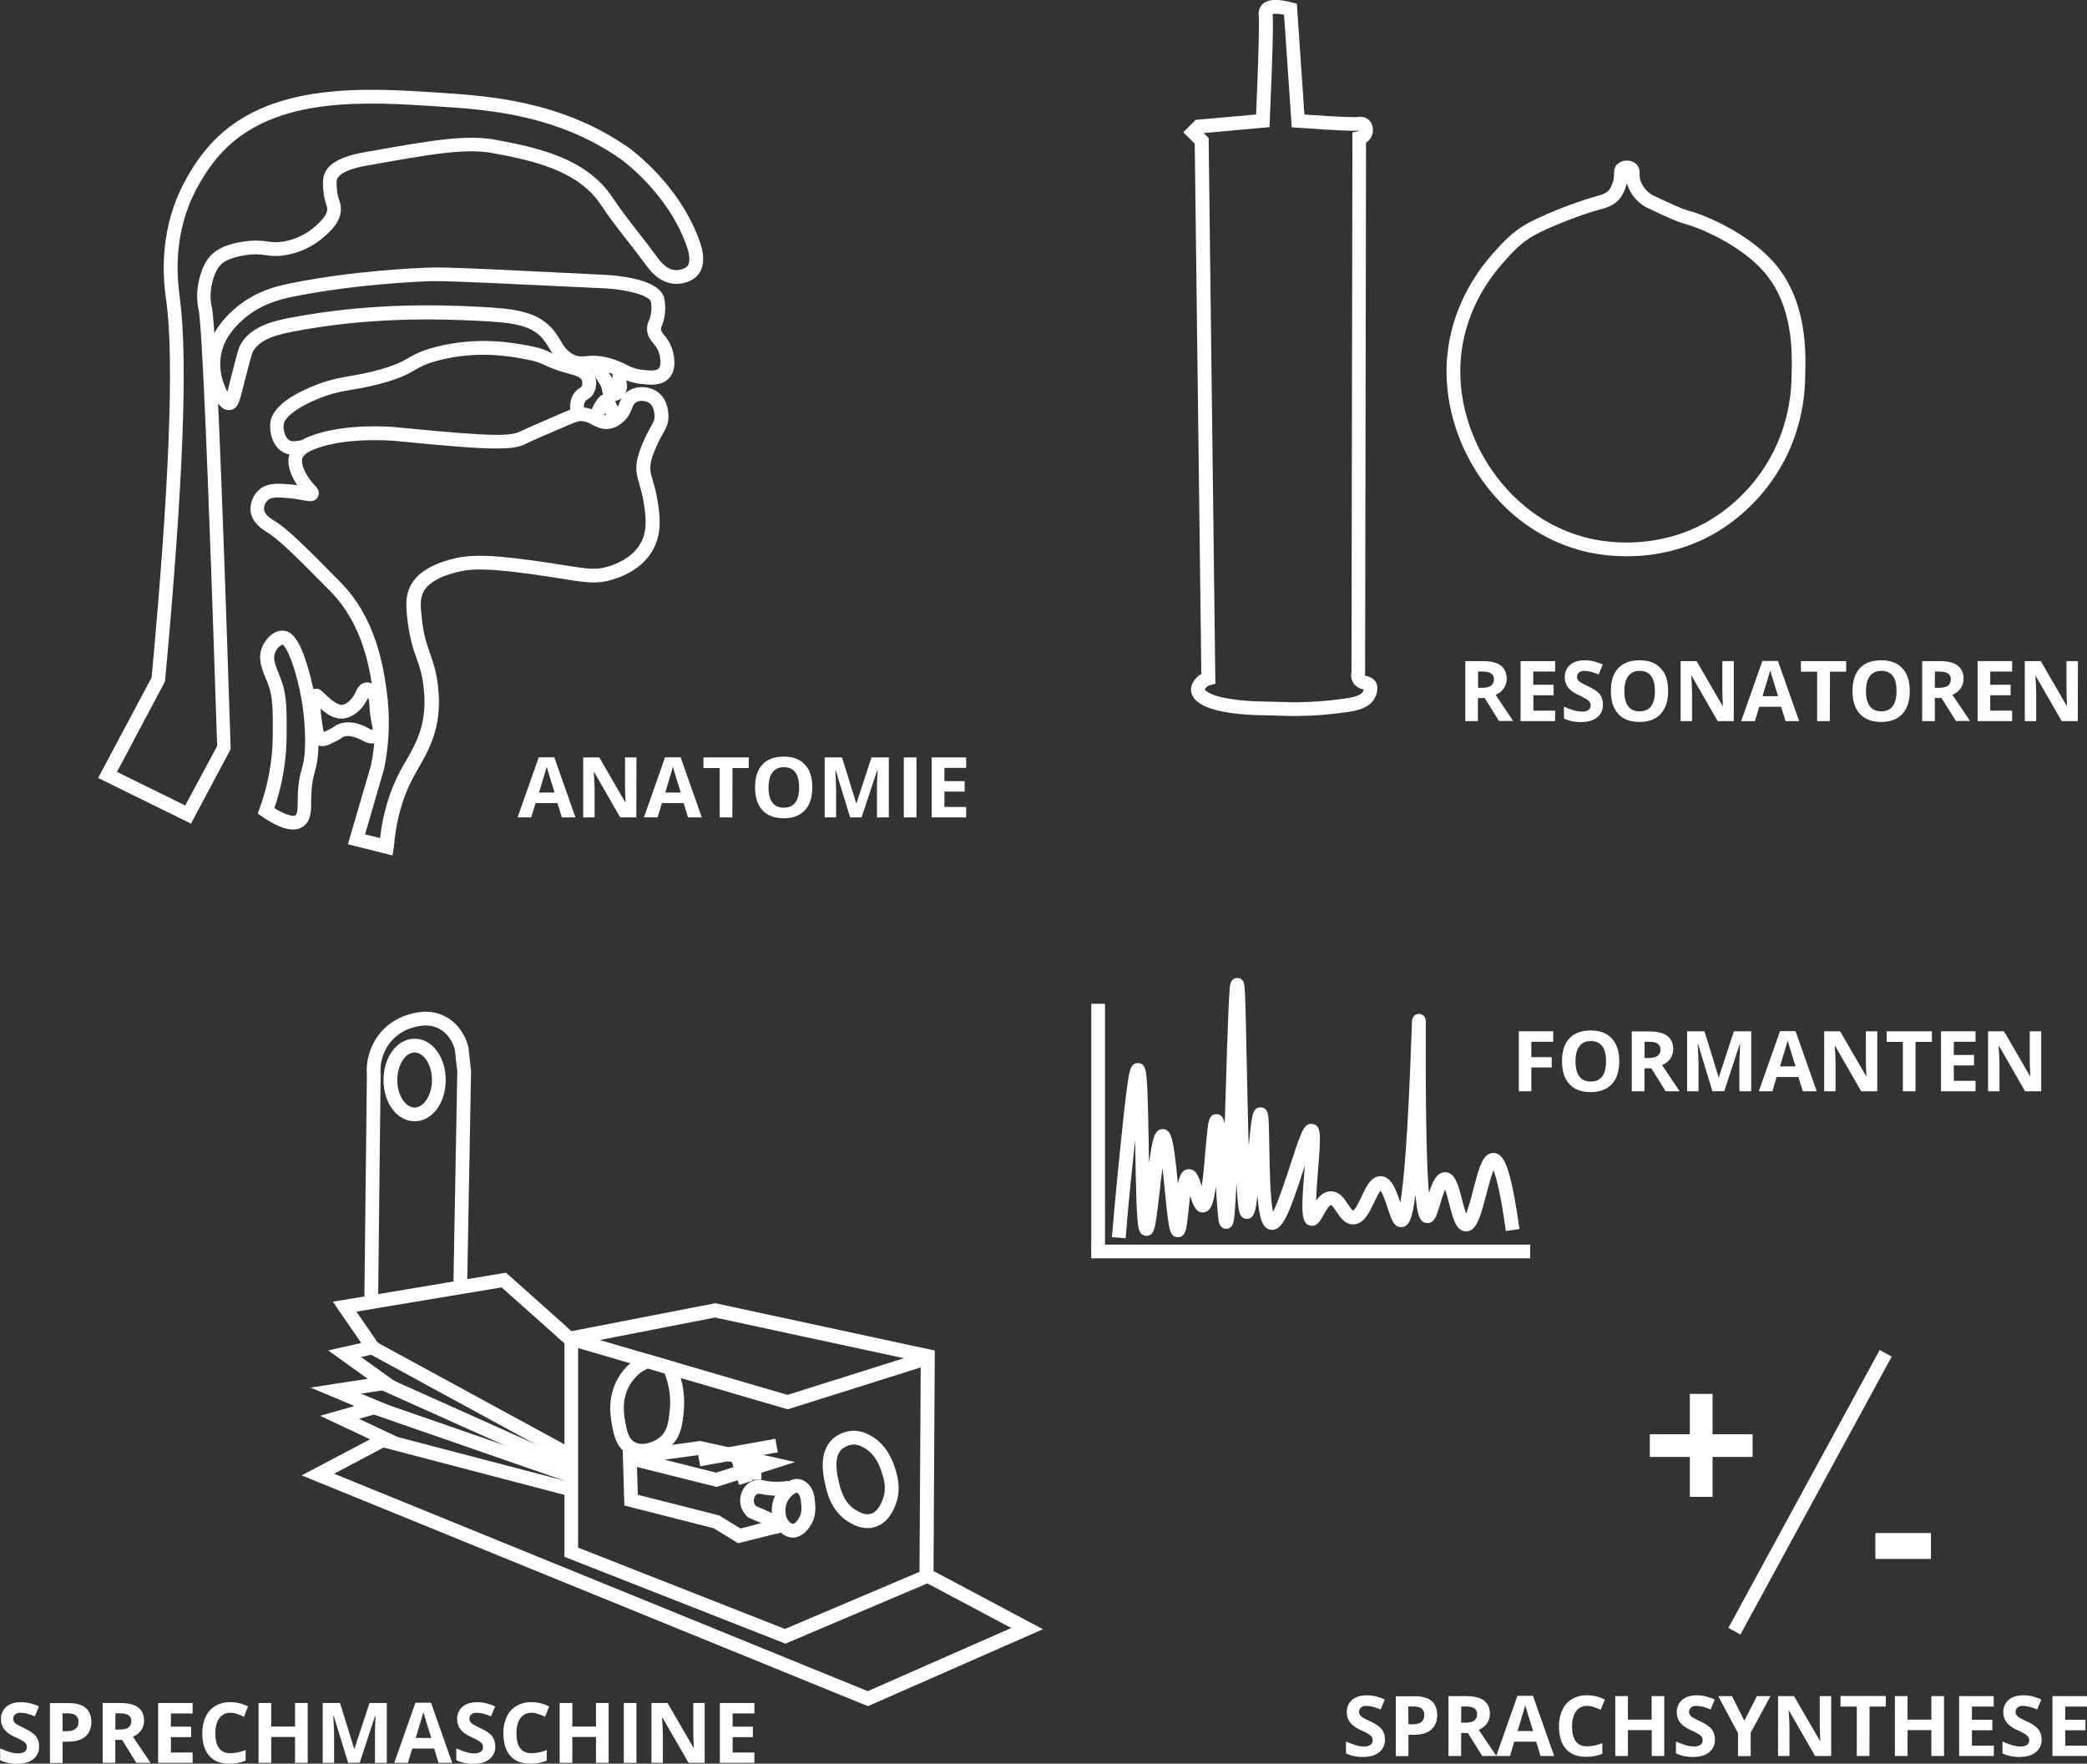 <?xml version="1.0" encoding="utf-8"?>
<!-- Generator: Adobe Illustrator 23.0.1, SVG Export Plug-In . SVG Version: 6.00 Build 0)  -->
<svg version="1.1" id="Ebene_5" xmlns="http://www.w3.org/2000/svg" xmlns:xlink="http://www.w3.org/1999/xlink" x="0px" y="0px"
	 viewBox="0 0 1516.6 1281.6" style="enable-background:new 0 0 1516.6 1281.6;" xml:space="preserve">
<rect x="0" y="0" width="1516.6" height="1281.6" fill="#333333" stroke="none"/>
<style type="text/css">
	.st0{fill:#FFFFFF;}
</style>
<g id="Anatomie">
	<g id="Icon">
		<path class="st0" d="M138.8,598.5l-67.5-33.2l38.9-73c12.9-140.4,16.4-229.9,10.7-273.4l-0.2-1.1c-1.5-11.1-5.4-40.6,7.7-73.5
			c1.6-3.9,10.2-24.4,26.2-41.2c18.7-19.6,44.4-31.3,78.8-35.7c29.1-3.8,59.5-1.8,86.3,0c35.1,2.3,88.1,5.8,136.7,39.6
			c1.5,1.1,37.6,26.6,52.3,69.1c4.4,12.7,1.5,19.6-0.7,22.6c-4.4,6.2-12.8,8.2-19.1,7.4c-10.5-1.3-16.9-10-19.6-13.7
			c-4.1-5.6-8.5-11.2-12.7-16.6c-6.7-8.6-13.7-17.5-19.9-26.9c-17.1-26-52.2-32.6-77.8-37.5c-20.4-3.9-44.6,0.4-92.7,9
			c-18.1,3.2-20.8,8.4-21.3,9.9c-0.2,0.6-0.6,3,0.1,8.9c0.3,2.1,0.8,4.2,1.5,6.3c0.7,1.9,1.2,3.9,1.2,6c0.3,9.2-6.8,15.7-11.5,20
			c-8.1,7.3-18,12.1-28.7,13.9c-4.8,0.8-9.6,0.8-14.4,0c-4.8-0.8-9.7-0.8-14.5,0c-8.3,1.2-14.8,3.6-17.9,6.7
			c-3.6,3.6-4.8,7.7-6,11.4c-1.9,6.4-2.2,13.2-0.8,19.8l0.1,0.3c2.7,14.1,7,115.7,13.6,319.5v1.3L138.8,598.5z M85,560.9l49.6,24.4
			l23.2-43.2c-6.5-199.6-10.9-303.2-13.4-316.6l-0.1-0.3c-1.7-8.2-1.3-16.6,1.1-24.6c1.2-4.1,3.1-10.3,8.4-15.6
			c4.7-4.7,12.8-8,23.5-9.5c5.7-0.9,11.6-0.9,17.3,0c3.8,0.7,7.6,0.7,11.4,0c8.8-1.5,16.9-5.4,23.5-11.4c3.8-3.5,8.4-7.8,8.3-12.4
			c-0.1-1-0.3-2-0.7-3c-0.9-2.6-1.6-5.4-1.9-8.2c-0.7-5.5-0.7-9.8,0.1-12.7c2.3-8.5,11.8-14,29.2-17.1c49.4-8.8,74.2-13.2,96.3-9
			c27.3,5.2,64.8,12.3,84.3,41.8c6,9,12.8,17.8,19.4,26.2c4.3,5.5,8.7,11.1,12.8,16.8c2.1,2.9,6.6,9,12.8,9.7
			c3.4,0.4,7.8-0.6,9.8-3.3c0.4-0.6,2.5-4.2-0.7-13.5c-13.6-39.5-48.2-63.9-48.6-64.1C404.4,83,353.1,79.6,319.1,77.4
			c-52.8-3.5-118.6-7.8-157.2,32.7c-15.1,15.8-23.3,35.8-24.2,38c-12.1,30.4-8.4,58-7,68.4l0.1,1.1c5.8,44.4,2.3,134.8-10.8,276.6
			l-0.1,1L85,560.9z"/>
		<path class="st0" d="M166.1,298c-6,0-9.7-7.5-12.5-14.9c-3.3-8.2-4.4-17.2-3-26c2.7-16.4,13.2-26.4,17.7-30.7
			c15.6-14.9,34.2-18.7,41.2-20.2c46.4-9.6,94.3-11.5,103.5-11.8c11.5-0.4,47.7,1.4,128.3,5.4c6.1,0.4,12.2,1.2,18.2,2.4
			c14,3,21.7,7.9,23.3,14.9c0.8,4.2,0.8,8.5,0.1,12.8l0,0c-0.4,2.4-1,4.8-2,7c-0.4,0.6-0.6,1.4-0.6,2.1c0,1.4,0.4,2,2.2,4.3
			c2.4,2.7,4.3,5.9,5.6,9.3c0.9,2.4,4.9,14.8-1.9,22.2c-5.3,5.8-13.5,4.9-19.5,4.3c-5.7-0.5-11.3-2.2-16.3-5
			c-3.3-1.8-6.9-3.2-10.5-4.1c-4.3-1.2-8.7-1.5-13.1-1c-4,0.3-8.1,0.7-13.9-2.1c-7.6-3.6-10.9-9.2-13.9-14c-1.4-2.5-3-4.8-4.8-7
			c-8.8-10.1-22.9-11.5-45.1-12.7c-32.6-1.7-82.3-2.8-137.4,8c-7.4,1.5-22.8,4.5-28,14.5c-0.8,1.5-2.5,8.3-5,17.8
			c-0.7,2.5-1.2,4.7-1.7,6.7c-3.1,12.4-4.3,17.1-9.8,17.7C166.7,298,166.4,298,166.1,298z M316.5,204.3c-1.3,0-2.3,0-3.2,0
			c-9,0.3-56.2,2.2-101.8,11.6c-6.2,1.3-22.7,4.7-36.3,17.6c-3.8,3.6-12.6,12-14.7,25.1c-1.1,7-0.2,14.2,2.4,20.8
			c0.9,2.3,1.6,4,2.3,5.3c0.5-2,1.2-4.4,1.8-7c0.5-2,1.1-4.3,1.7-6.8c3.2-12.4,4.5-17.5,5.8-20c7.5-14.3,26-17.9,35-19.7
			c56.3-11,106.8-10,139.9-8.2c24.1,1.3,40.8,3.1,52.1,16.1c2.2,2.6,4.1,5.4,5.8,8.4c2.7,4.4,4.8,7.9,9.7,10.2
			c3.4,1.6,5.3,1.4,8.8,1.1c5.5-0.6,11.1-0.2,16.4,1.2c4.3,1.1,8.5,2.7,12.5,4.8c3.8,1.9,6.9,3.4,12.9,4c3.9,0.4,9.2,1,11.1-1.1
			c2.1-2.3,1.2-8.4-0.1-12c-0.9-2.3-2.2-4.5-3.9-6.3c-2-2.5-4.6-5.5-4.5-10.7c0-2.1,0.5-4.1,1.4-5.9c0.7-1.5,1.1-3.1,1.4-4.7l0,0
			c0.5-2.9,0.5-5.9,0-8.8c-1.1-4.7-18-8.9-32.3-9.7C371.8,206.3,331.4,204.3,316.5,204.3z"/>
		<path class="st0" d="M285.2,621.6l-32.4-8.1l16.7-57c3.6-17.4,4.2-35.4,1.7-53c-2.3-16-7-49.4-31-73.7
			c-24.7-25-37.1-37.6-46.7-43.4l-0.1-0.1c-6.6-4-10.4-8.7-11.2-14.2c-0.8-6.1,1.5-12.2,6.2-16.3c5.9-5.1,13.2-4.5,21.6-3.9
			c2.2,0.2,4.2,0.4,6,0.7c-3.1-4.6-8.3-14-5.7-22.4c2.3-7.5,9.4-11,14.7-13.1c25.9-10.2,62-6.8,63.6-6.6c73.4,7.3,83.2,6.5,90.8,2.4
			c1.7-0.9,8.4-3.8,29.2-12.8c6.4-2.8,10.6-4.6,16-4c3.7,0.5,7.2,1.7,10.4,3.6c3.1,1.6,4.7,2.3,6.8,1.9c1.3-0.4,2.5-1,3.6-1.9
			c2.7-2,3.5-4,4.6-6.6s2.6-6.2,6.2-8.7c5.8-4.1,14.6-4.1,20.9-0.1c9.1,5.9,8.8,17.6,8.6,19.9c-0.3,4.4-1.8,7.1-3.7,10.4
			c-1,1.9-2.4,4.2-3.9,7.5c-1.4,3-4,8.6-5,13.4c-1.2,5.4-0.2,8.7,1.4,14.2c1.3,4.2,2.4,8.4,3.1,12.7c1.6,9.7,3.9,22.9-2.2,35.4
			c-3.6,7.5-11.8,17.6-30,23.3c-11.2,3.5-19.2,2.3-36.8-0.5l-6.8-1.1c-48.4-7.5-60-6.2-70-3.7c-16.4,4.1-22,10.4-23.8,13.8
			c-3,5.4-2.5,11-1.2,22.2c1.2,10.1,3.4,16.4,5.7,23c2.5,7.2,5.1,14.7,6.1,26.7c0.5,5.7,0.5,11.4,0,17.1
			c-1.8,17.4-8.5,29.1-14.5,39.5c-1.4,2.5-2.8,4.9-4.1,7.3c-7.7,14.6-12.3,31.5-13.8,50.3L285.2,621.6z M265.3,606.3l10.9,2.7
			c2-17.8,6.9-34,14.4-48.3c1.3-2.6,2.8-5.1,4.3-7.6c5.7-10,11.7-20.3,13.2-35.6c0.5-5.1,0.5-10.2,0-15.3
			c-0.8-10.8-3.1-17.3-5.5-24.2c-3.1-8.1-5.1-16.5-6.2-25.1c-1.4-11.5-2.3-19.7,2.4-28.2c3.3-5.9,11.2-13.9,30.2-18.6
			c13.1-3.3,28.1-3.6,74,3.5l6.9,1.1c17,2.7,23.3,3.7,32.3,0.9c14.8-4.7,21.2-12.4,24-18.1c4.7-9.6,2.8-20.6,1.4-29.4
			c-0.7-3.9-1.6-7.7-2.8-11.5c-1.8-6.1-3.4-11.3-1.6-19.3c1.3-5.8,4.2-12.1,5.7-15.4c1.7-3.7,3.2-6.2,4.3-8.3
			c1.8-3.1,2.3-4.1,2.4-6.2c0-0.3,0.5-7.8-4-10.7c-2.8-1.8-7.2-1.9-9.7-0.1c-1.3,0.9-1.8,2-2.7,4.4c-1.3,3.1-3,7.3-8,10.9
			c-2.1,1.7-4.6,2.9-7.3,3.5c-5.8,1.3-10.1-1-13.6-2.8c-2.2-1.3-4.5-2.2-7-2.6c-2.6-0.3-4.8,0.6-11,3.2l0,0
			c-16.8,7.3-27,11.6-28.4,12.4c-9.9,5.4-19.6,6.5-96.5-1.2c-0.3,0-35.3-3.3-58.9,6c-1.9,0.8-7.6,3-8.8,6.7
			c-1.2,3.9,2,10.7,5.5,15.4c1,1.3,2,2.5,3.1,3.7c1.9,2,4.7,5,2.7,8.8c-2.2,4.2-6.8,3.3-11.3,2.4c-3.5-0.7-7-1.3-10.6-1.5
			c-7.6-0.6-11.7-0.8-14.4,1.5c-2,1.8-3.1,4.4-2.8,7.1c0.6,3.7,5.1,6.4,6.5,7.3l0.1,0.1c10.7,6.4,23.4,19.3,48.7,44.9
			c26.4,26.7,31.4,62.3,33.8,79.3c2.6,18.8,2,38-1.9,56.6l-0.1,0.4L265.3,606.3z"/>
		<path class="st0" d="M213,602.8c-5.9,0-13.5-3.2-22.5-9.4l-3.2-2.2l1.3-3.6c6.1-16.8,9.4-34.5,9.6-52.4
			c0.1-18.9,0.2-28.4-3.3-37.8c-0.6-1.5-1.2-3-1.8-4.5c-2.8-6.7-5.9-14.3-2.7-22.5c2.6-6.5,8.9-12.8,15.9-12.1s12.5,9.3,17.8,27.9
			c4.8,16.5,7.3,33.7,7.4,50.9c0,13.5-1.4,18.9-2.8,24.1c-1.3,4.9-2.5,9.4-2.6,21.8v0.7c0,5.4-0.1,12.8-5.7,16.8
			C218.4,602,215.7,602.8,213,602.8z M199.4,587.2c8.8,5.5,14,6.2,15.4,5.2s1.5-5.7,1.5-8.7v-0.7c0.1-13.7,1.6-19.1,3-24.3
			c1.3-4.8,2.5-9.3,2.4-21.5c-0.1-16.3-2.5-32.5-7-48.1c-4.9-16.8-8.6-20.2-9.3-20.7c-1.4,0.1-4.2,2.6-5.5,5.9
			c-1.7,4.2-0.1,8.4,2.6,15c0.6,1.6,1.3,3.2,1.9,4.9c4.1,11.2,4,21.3,3.9,41.4C208.1,552.9,205.1,570.5,199.4,587.2L199.4,587.2z"/>
		<path class="st0" d="M234.2,542.2c-1.1,0-2.1-0.2-3.1-0.6c-5.1-2.1-6-8.1-6.6-12.9c-2.3-16.1-3.3-26.1,3.6-28
			c3.5-1,5.7,1.3,7.2,2.8c0.5,0.5,1.2,1.2,2,1.9c3.2,2.9,7.6,6.8,11,6.8c2.3,0,5.2-2,7.8-5.3c1-1.3,1.9-2.8,2.5-4.4
			c1.2-2.5,2.8-5.8,7-6.5l0,0c5.2-0.8,8.9,3.8,10.2,5.7c2.4,3.5,2.5,6.8,2.6,10c0,0.5,0,1,0.1,1.5c0.2,3.5,0.7,7,1.4,10.4
			c0.9,4.6,1.8,9-1.8,13c-1.3,1.5-3,2.6-4.9,3.2c-4.2,1.3-7.4-0.4-10-1.8c-1.3-0.7-2.6-1.3-4-1.8c-1.7-0.6-5.8-2.1-9.3-0.9
			c-0.6,0.2-1.3,0.6-1.8,1c-1.8,1.3-3.8,2.4-5.9,3.3C239.3,541.1,236.8,542.2,234.2,542.2z M232.9,514.9c0.3,4.4,1.1,9.7,1.5,12.4
			c0.2,1.6,0.5,3.1,0.9,4.6c0.8-0.3,2-0.8,2.9-1.3c1.5-0.7,2.9-1.5,4.3-2.4c1.3-1,2.7-1.7,4.3-2.3c6.8-2.3,13.4,0,15.9,0.9
			c1.8,0.7,3.6,1.5,5.3,2.5c0.7,0.4,1.5,0.8,2.3,1.1c0.2-0.1,0.3-0.2,0.4-0.4c0.2-0.6-0.2-2.7-0.6-4.4c-0.8-3.9-1.4-7.9-1.6-11.8
			c0-0.6,0-1.2-0.1-1.7c-0.1-2.7-0.2-3.7-0.9-4.7l-0.1-0.2c-1,2.1-2.1,4-3.5,5.9c-4.6,5.8-10.1,9-15.6,9.1
			C242.2,522.3,237,518.5,232.9,514.9z"/>
		<path class="st0" d="M445.8,291.4c-1.8,0-3.5-0.5-5-1.6c-2.6-1.9-3-4.5-3.3-6.2c-0.1-0.7-0.2-1.3-0.4-1.9c-0.3-1-0.7-1.8-1.3-2.6
			c-0.6-1-1.5-2.3-2.7-4.4c-1.4-2.4-2.6-4.9-3.7-7.4l-0.6-1l8.7-5l1,1.8c1,2.3,2.1,4.5,3.4,6.7c1,1.8,1.7,2.9,2.3,3.8
			c0.3,0.5,0.7,1,0.9,1.5l0.1-6.8l10,0.1L455,276c1.7,5.8,0,11.6-4.3,14.1C449.2,290.9,447.5,291.4,445.8,291.4z"/>
		<path class="st0" d="M442.3,306.4l-0.7-1.7c-0.6-1.6-1.2-3.1-1.8-4.7c-0.2,0.4-0.4,0.8-0.6,1.3l-1.9,4.8l-9.3-3.7l2.1-5.3
			c2.8-5.9,6.3-12,11.9-10.8c3.3,0.7,4.4,3.5,5.3,5.7c1.3,3,2.5,6.1,3.7,9.2l0.6,1.7L442.3,306.4z"/>
		<path class="st0" d="M213.3,330.5c-2.3,0-4.7-0.5-6.8-1.5c-9-4.3-10.9-16-10-22.3c1.3-8.7,10.4-17,27.2-24.5
			c12.9-5.8,21.9-7.4,31.5-9.1c7.2-1.2,14.4-2.7,21.4-4.7c11.5-3.3,15.9-5.8,20.2-8.3s8.9-5.1,19.5-7.9c30.8-8,56.8-3.1,67.9-1
			c9.3,1.8,12.3,3.2,15.9,5c3.1,1.5,6.7,3.2,16.9,5.9l0.2,0.1c4.1,1.1,11.8,3.1,14.8,10c1.7,4,2,10.3-1.5,15c-1,1.3-2.2,2.3-3.7,3.1
			c-0.4,0.2-0.8,0.5-1.1,0.8c-1,1.3-1.5,3-1.4,4.7l0.2,5.5l-10,0.3l-0.2-5.7v-0.1c0-4.7,1.4-8.6,4-11.4c1-1.1,2.2-2,3.4-2.7
			c0.6-0.4,0.7-0.4,0.8-0.6c0.8-1.5,0.9-3.3,0.3-4.9c-1.1-2.4-5.5-3.6-8.2-4.3l-0.3-0.1c-11.1-2.9-15.3-5-18.7-6.6
			c-3.2-1.5-5.4-2.6-13.4-4.1c-10.4-2-34.9-6.7-63.5,0.8c-9.3,2.4-12.9,4.5-17.1,6.9c-4.6,2.7-9.8,5.7-22.5,9.3
			c-7.4,2.1-14.9,3.7-22.4,4.9c-9.3,1.6-17.3,3-29.1,8.3c-18.8,8.5-21.2,15.1-21.4,16.9c-0.6,3.8,0.9,10.2,4.4,11.9
			c1.1,0.5,2.3,0.6,3.5,0.5l5.8-0.7l1.2,9.9l-5.8,0.7C214.8,330.5,214,330.5,213.3,330.5z"/>
	</g>
	<g id="Titel">
		<path class="st0" d="M408.3,594l-3.2-10.4h-15.9l-3.2,10.4h-9.9l15.4-43.7h11.3l15.4,43.7H408.3z M403,575.9
			c-2.9-9.4-4.6-14.7-4.9-15.9c-0.4-1.2-0.6-2.2-0.8-2.9c-0.7,2.5-2.5,8.8-5.6,18.8H403z"/>
		<path class="st0" d="M462.4,594h-11.7l-18.9-32.9h-0.3c0.4,5.8,0.6,10,0.6,12.5V594h-8.3v-43.6h11.7l18.9,32.6h0.2
			c-0.3-5.7-0.4-9.7-0.4-12v-20.6h8.3L462.4,594z"/>
		<path class="st0" d="M500,594l-3.2-10.4H481l-3.2,10.4h-9.9l15.4-43.7h11.3L510,594H500z M494.7,575.9c-2.9-9.4-4.6-14.7-4.9-15.9
			c-0.4-1.2-0.6-2.2-0.8-2.9c-0.7,2.5-2.5,8.8-5.6,18.8H494.7z"/>
		<path class="st0" d="M532.2,594H523v-35.9h-11.8v-7.7h32.9v7.7h-11.8L532.2,594z"/>
		<path class="st0" d="M590.3,572.2c0,7.2-1.8,12.7-5.4,16.6c-3.6,3.9-8.7,5.8-15.4,5.8c-6.7,0-11.8-1.9-15.4-5.8
			c-3.6-3.9-5.4-9.4-5.4-16.7c0-7.2,1.8-12.8,5.4-16.6c3.6-3.8,8.7-5.7,15.4-5.7c6.7,0,11.8,1.9,15.4,5.8
			C588.6,559.4,590.3,565,590.3,572.2z M558.5,572.2c0,4.9,0.9,8.5,2.8,11c1.8,2.5,4.6,3.7,8.3,3.7c7.4,0,11.1-4.9,11.1-14.7
			c0-9.8-3.7-14.7-11-14.7c-3.7,0-6.4,1.2-8.3,3.7S558.5,567.4,558.5,572.2L558.5,572.2z"/>
		<path class="st0" d="M617.8,594l-10.5-34.2H607c0.4,7,0.6,11.6,0.6,13.9V594h-8.3v-43.6h12.6l10.3,33.3h0.2l10.9-33.3h12.6V594
			h-8.6v-20.6c0-1,0-2.1,0-3.4s0.2-4.6,0.4-10.1h-0.3L626.1,594L617.8,594z"/>
		<path class="st0" d="M656.8,594v-43.6h9.2V594L656.8,594z"/>
		<path class="st0" d="M702.1,594H677v-43.6h25.1v7.6h-15.8v9.6H701v7.6h-14.7v11.2h15.8V594z"/>
	</g>
</g>
<g id="Resonatoren">
	<path id="Icon_Helmholtz" class="st0" d="M1182.1,404.2c-10.7,0-21.4-1.2-31.8-3.8c-46.2-12-70.9-45.5-81.5-64.5
		c-9.1-16.2-23.2-49.5-15.3-89.6c3.1-15.7,11.1-39.3,31.4-62.1c7.6-8.5,14.1-15.8,25.4-22c10.3-5.7,32.7-14.9,50.8-19.9l0.2-0.1
		c2.6-0.7,6.6-1.8,8.5-4.8c1.8-2.9,2.9-6.3,3.1-9.7c0-0.3,0-0.6,0-0.9c-0.1-1.9-0.1-4.7,2.1-7.2c1.9-1.9,4.5-3,7.2-2.9l0,0
		c2.7-0.1,5.3,1,7.2,2.9l0,0c1.6,1.9,2.4,4.4,2.1,6.9c0,0.3,0,0.7,0,1.1c0.1,3.5,1.8,7.2,5,10.8c1.7,1.8,3.8,3.3,6.1,4.2
		c13,6.1,19.4,9.1,24.8,10.6c14.4,3.9,43.9,17.4,61.4,37.2c24.7,27.9,23.5,65.4,23,83.4c-0.2,20.1-4.9,39.9-13.7,58
		c-11.8,23.7-30.3,43.4-53.3,56.5C1225.6,398.9,1204,404.3,1182.1,404.2z M1182.2,133.1c-0.8,3.4-2.1,6.7-4,9.7
		c-4,6.2-10.7,8.1-14.3,9.1l-0.2,0c-17.4,4.8-38.8,13.6-48.6,19s-15.5,11.8-22.7,19.9c-18.9,21.2-26.3,42.9-29.1,57.4
		c-7.3,37,5.8,67.7,14.2,82.8c9.8,17.6,32.7,48.7,75.3,59.7c10.7,2.8,48.7,10.2,87.2-11.2c21.2-12.1,38.3-30.3,49.2-52.2
		c8.2-16.8,12.5-35.2,12.7-53.8c0.5-16.8,1.6-51.6-20.5-76.5c-16.7-18.8-45.3-31.2-56.6-34.2c-6.2-1.7-13-4.8-26.4-11.2
		c-3.6-1.5-6.8-3.8-9.4-6.6C1185.8,141.6,1183.5,137.5,1182.2,133.1z"/>
	<path id="Icon_Schaefer" class="st0" d="M942.5,520.3h-0.6c-5.1,0-6.7-0.1-10.6-0.2c-3.4-0.1-8.6-0.3-19.3-0.5
		c-2.9-0.1-28.9-0.9-40.2-8.5c-1.5-1-6-4.1-6.3-9.4c-0.3-4.2,2.3-7.2,3.2-8.4c1.2-1.5,2.7-2.7,4.3-3.6l-4.8-385.3l-8.3-8.3l9-9
		l43.9-3.9c1.8-42.4,2.4-66.6,1.9-71.9c-0.3-2.4,0.2-4.8,1.5-6.8c4.4-6.5,15.1-4.7,22.7-2.7l3.5,0.9l5.5,80.5
		c27.9,2,36.7,2.1,39.1,1.8c2.6-0.5,5.2,0.2,7.3,1.8c3.7,3,4.5,9,1.8,13.4c-0.9,1.4-2,2.6-3.4,3.5L992,489.4l-0.1,0.5
		c-0.1,0.3-0.1,0.7-0.1,1c0.3,0.1,0.8,0.2,1.2,0.3c1.7,0.5,4.6,1.2,6.5,4c3.1,4.7,0.4,10.4-0.5,12.1c-4.2,7.8-14.3,9.3-20.3,10.2
		C966.7,519.2,954.6,520.2,942.5,520.3z M875.5,501.1c0.5,0.7,1.2,1.3,2,1.7c7.5,5.1,27.7,6.6,34.8,6.8c10.8,0.3,16,0.4,19.4,0.5
		c3.9,0.1,5.4,0.2,10.4,0.2c11.8-0.1,23.6-1,35.3-2.7c5.4-0.8,11.3-1.9,13-5c0.3-0.5,0.5-1,0.6-1.6l-0.4-0.1c-2.7-0.5-5.2-2-6.9-4.2
		c-1.6-2.4-2.2-5.3-1.6-8.2l0.7-392.3l4-0.8c0.3-0.1,0.6-0.2,0.9-0.5l0,0c-3.7,0.3-12.8,0.2-44.7-2.1l-4.3-0.3l-5.6-81.8
		c-5.3-1-7.6-0.7-8.3-0.5l0,0c0.6,6.2,0,30.9-2.1,77.8l-0.2,4.4l-47.8,4.3l3.6,3.6l4.9,396.6l-3.8,1c-1.2,0.3-2.2,0.9-3,1.8
		C876,500.2,875.7,500.6,875.5,501.1L875.5,501.1z"/>
	<g id="Titel_1_">
		<path class="st0" d="M1074,507.3V524h-9.2v-43.6h12.7c5.9,0,10.3,1.1,13.1,3.2c2.8,2.2,4.3,5.4,4.3,9.8c0,2.4-0.7,4.8-2.1,6.8
			c-1.5,2.1-3.6,3.7-6,4.7c6.6,9.8,10.8,16.1,12.8,19h-10.3l-10.4-16.7L1074,507.3z M1074,499.8h3c2.9,0,5.1-0.5,6.5-1.5
			c1.4-1.1,2.2-2.8,2.1-4.6c0.2-1.8-0.7-3.4-2.1-4.4c-1.4-0.9-3.6-1.3-6.6-1.3h-2.8V499.8z"/>
		<path class="st0" d="M1130,524H1105v-43.6h25.1v7.6h-15.9v9.6h14.8v7.6h-14.7v11.2h15.9L1130,524z"/>
		<path class="st0" d="M1164.8,512c0.2,3.6-1.4,7.1-4.2,9.3c-2.8,2.3-6.8,3.4-11.8,3.4c-4.3,0.1-8.5-0.8-12.3-2.6v-8.6
			c2.4,1.1,4.9,2,7.5,2.8c1.8,0.5,3.7,0.8,5.6,0.8c1.6,0.1,3.3-0.3,4.7-1.2c1.1-0.8,1.7-2.1,1.6-3.5c0-0.8-0.2-1.6-0.7-2.3
			c-0.6-0.8-1.3-1.4-2.1-1.9c-1.8-1.1-3.7-2.1-5.6-3c-2.1-0.9-4.2-2.1-6-3.6c-1.3-1.1-2.4-2.5-3.2-4c-0.8-1.7-1.2-3.5-1.2-5.4
			c-0.2-3.5,1.3-6.8,3.9-9.1c2.6-2.2,6.2-3.3,10.8-3.3c2.2,0,4.4,0.3,6.5,0.8c2.2,0.6,4.4,1.3,6.4,2.3l-3,7.2
			c-1.9-0.8-3.8-1.5-5.8-2c-1.5-0.4-3-0.6-4.5-0.6c-1.4-0.1-2.9,0.3-4,1.2c-0.9,0.8-1.4,2-1.4,3.2c0,0.8,0.2,1.5,0.6,2.1
			c0.5,0.7,1.1,1.3,1.8,1.8c1.9,1.1,3.8,2.1,5.9,3c4.1,2,6.9,3.9,8.4,5.8C1164.1,506.8,1164.9,509.4,1164.8,512z"/>
		<path class="st0" d="M1212.2,502.2c0,7.2-1.8,12.7-5.4,16.6c-3.6,3.9-8.7,5.8-15.4,5.8c-6.7,0-11.8-1.9-15.4-5.8
			c-3.6-3.9-5.4-9.4-5.4-16.7c0-7.2,1.8-12.8,5.4-16.6c3.6-3.8,8.7-5.7,15.4-5.7c6.7,0,11.8,1.9,15.4,5.8
			C1210.5,489.4,1212.3,495,1212.2,502.2z M1180.4,502.2c0,4.9,0.9,8.5,2.8,11c1.8,2.5,4.6,3.7,8.3,3.7c7.4,0,11.1-4.9,11.1-14.7
			c0-9.8-3.7-14.7-11-14.7c-3.7,0-6.4,1.2-8.3,3.7S1180.4,497.4,1180.4,502.2z"/>
		<path class="st0" d="M1259.9,524h-11.7l-18.9-32.9h-0.3c0.4,5.8,0.6,10,0.6,12.5V524h-8.3v-43.6h11.6l18.9,32.6h0.2
			c-0.3-5.7-0.4-9.7-0.4-12v-20.6h8.3L1259.9,524z"/>
		<path class="st0" d="M1297.5,524l-3.2-10.4h-15.9l-3.1,10.4h-10l15.4-43.7h11.3l15.4,43.7H1297.5z M1292.1,505.9
			c-2.9-9.4-4.6-14.7-4.9-15.9c-0.4-1.2-0.6-2.2-0.8-2.9c-0.7,2.5-2.5,8.8-5.6,18.8H1292.1z"/>
		<path class="st0" d="M1329.7,524h-9.2v-35.9h-11.8v-7.7h32.9v7.7h-11.8L1329.7,524z"/>
		<path class="st0" d="M1387.8,502.2c0,7.2-1.8,12.7-5.4,16.6c-3.6,3.9-8.7,5.8-15.4,5.8c-6.7,0-11.8-1.9-15.4-5.8
			c-3.6-3.9-5.4-9.4-5.4-16.7c0-7.2,1.8-12.8,5.4-16.6c3.6-3.8,8.7-5.7,15.4-5.7c6.7,0,11.8,1.9,15.4,5.8
			C1386,489.4,1387.8,495,1387.8,502.2z M1356,502.2c0,4.9,0.9,8.5,2.8,11c1.9,2.5,4.6,3.7,8.3,3.7c7.3,0,11-4.9,11.1-14.7
			c0-9.8-3.6-14.7-11-14.7c-3.7,0-6.4,1.2-8.3,3.7C1356.9,493.7,1356,497.4,1356,502.2L1356,502.2z"/>
		<path class="st0" d="M1406,507.3V524h-9.2v-43.6h12.7c5.9,0,10.3,1.1,13.1,3.2c2.8,2.2,4.3,5.4,4.3,9.8c0,2.4-0.7,4.8-2.1,6.8
			c-1.5,2.1-3.6,3.7-6,4.7c6.6,9.8,10.8,16.1,12.8,19h-10.3l-10.4-16.7H1406z M1406,499.8h3c2.9,0,5.1-0.5,6.5-1.5
			c1.4-1.1,2.2-2.8,2.1-4.6c0.2-1.8-0.7-3.4-2.1-4.4c-1.4-0.9-3.6-1.3-6.6-1.3h-2.8L1406,499.8z"/>
		<path class="st0" d="M1462.2,524h-25.1v-43.6h25.1v7.6h-15.9v9.6h14.8v7.6h-14.8v11.2h15.9V524z"/>
		<path class="st0" d="M1509.9,524h-11.7l-18.9-32.9h-0.2c0.4,5.8,0.6,10,0.6,12.5V524h-8.3v-43.6h11.6l18.9,32.6h0.2
			c-0.3-5.7-0.4-9.7-0.4-12v-20.6h8.3L1509.9,524z"/>
	</g>
</g>
<g id="Sprachsynthese">
	<g id="Icon_1_">
		<path class="st0" d="M1228,1058.7h-29.1v-16.5h29.1v-29.3h16.5v29.3h29.1v16.5h-29.1v29H1228V1058.7z"/>
		<path class="st0" d="M1362.8,1132.8V1114h40.4v18.8H1362.8z"/>
		
			<rect x="1200.9" y="1079.3" transform="matrix(0.478 -0.878 0.878 0.478 -265.67 1721.43)" class="st0" width="230" height="10"/>
	</g>
	<g id="Titel_2_">
		<path class="st0" d="M1006.4,1264c0.2,3.6-1.4,7.1-4.2,9.3c-2.8,2.3-6.8,3.4-11.8,3.4c-4.3,0.1-8.5-0.8-12.3-2.6v-8.6
			c2.4,1.1,4.9,2,7.5,2.8c1.8,0.5,3.7,0.8,5.6,0.8c1.6,0.1,3.3-0.3,4.7-1.2c1.1-0.8,1.7-2.1,1.6-3.5c0-0.8-0.2-1.6-0.7-2.3
			c-0.6-0.8-1.3-1.4-2.1-1.9c-1.8-1.1-3.7-2.1-5.6-2.9c-2.1-0.9-4.2-2.1-6-3.6c-1.3-1.1-2.4-2.5-3.2-4c-0.8-1.7-1.2-3.5-1.2-5.4
			c-0.2-3.5,1.3-6.8,3.9-9.1c2.6-2.2,6.2-3.3,10.8-3.3c2.2,0,4.4,0.3,6.5,0.8c2.2,0.6,4.4,1.3,6.4,2.3l-3,7.2
			c-1.9-0.8-3.8-1.5-5.8-2c-1.5-0.4-3-0.6-4.5-0.6c-1.4-0.1-2.9,0.3-4,1.2c-0.9,0.8-1.4,2-1.4,3.2c0,0.7,0.2,1.5,0.6,2.1
			c0.5,0.7,1.1,1.3,1.8,1.8c1.9,1.1,3.8,2.1,5.9,3c4.1,1.9,6.9,3.9,8.4,5.9C1005.7,1258.8,1006.5,1261.4,1006.4,1264z"/>
		<path class="st0" d="M1044.4,1246.1c0,4.7-1.5,8.3-4.4,10.8s-7.1,3.7-12.5,3.7h-4v15.5h-9.2v-43.5h13.9c5.3,0,9.3,1.1,12.1,3.4
			C1042.9,1238.2,1044.3,1241.6,1044.4,1246.1z M1023.5,1253h3c2.8,0,5-0.6,6.4-1.7c1.4-1.2,2.2-3,2.1-4.9c0.2-1.8-0.5-3.5-1.8-4.8
			c-1.2-1-3-1.5-5.6-1.6h-4.2L1023.5,1253z"/>
		<path class="st0" d="M1061.8,1259.3v16.7h-9.2v-43.5h12.7c5.9,0,10.3,1.1,13.1,3.2s4.3,5.4,4.3,9.8c0,2.4-0.7,4.8-2.1,6.8
			c-1.5,2.1-3.6,3.7-6,4.7c6.6,9.8,10.8,16.1,12.8,19h-10.3l-10.4-16.7L1061.8,1259.3z M1061.8,1251.8h3c2.9,0,5.1-0.5,6.5-1.5
			c1.4-1.1,2.2-2.8,2.1-4.6c0.2-1.8-0.7-3.4-2.1-4.4c-1.4-0.9-3.6-1.3-6.6-1.3h-2.8L1061.8,1251.8z"/>
		<path class="st0" d="M1119.5,1276l-3.2-10.4h-15.9l-3.1,10.4h-10l15.4-43.7h11.3l15.4,43.7H1119.5z M1114.1,1257.9
			c-2.9-9.4-4.6-14.7-4.9-15.9c-0.4-1.2-0.6-2.2-0.8-2.9c-0.7,2.5-2.5,8.8-5.6,18.8L1114.1,1257.9z"/>
		<path class="st0" d="M1153.4,1239.6c-3.2-0.1-6.2,1.3-8.1,3.9c-1.9,2.6-2.9,6.3-2.9,10.9c0,9.7,3.6,14.6,10.9,14.6
			c3.8-0.1,7.6-0.9,11.1-2.3v7.7c-3.8,1.5-7.9,2.3-12,2.2c-6.3,0-11.2-1.9-14.5-5.8c-3.4-3.8-5-9.4-5-16.5
			c-0.1-4.1,0.8-8.2,2.5-11.9c1.5-3.3,4-6,7.1-7.8c3.3-1.9,7.1-2.8,10.9-2.7c4.4,0,8.8,1.1,12.8,3.1l-3,7.5c-1.6-0.8-3.2-1.4-4.9-2
			C1156.7,1239.9,1155.1,1239.6,1153.4,1239.6z"/>
		<path class="st0" d="M1209.5,1276h-9.2v-18.8H1183v18.8h-9.2v-43.5h9.2v17.1h17.2v-17.1h9.2V1276z"/>
		<path class="st0" d="M1246.2,1264c0.2,3.6-1.4,7.1-4.2,9.3c-2.8,2.3-6.8,3.4-11.8,3.4c-4.3,0.1-8.5-0.8-12.3-2.6v-8.6
			c2.4,1.1,4.9,2,7.5,2.8c1.8,0.5,3.7,0.8,5.6,0.8c1.6,0.1,3.3-0.3,4.7-1.2c1.1-0.8,1.7-2.1,1.6-3.5c0-0.8-0.2-1.6-0.7-2.3
			c-0.6-0.8-1.3-1.4-2.1-1.9c-1.8-1.1-3.7-2.1-5.6-2.9c-2.1-0.9-4.2-2.1-6-3.6c-1.3-1.1-2.4-2.5-3.2-4c-0.8-1.7-1.2-3.5-1.2-5.4
			c-0.2-3.5,1.3-6.8,3.9-9.1c2.6-2.2,6.2-3.3,10.8-3.3c2.2,0,4.4,0.3,6.5,0.8c2.2,0.6,4.4,1.3,6.4,2.3l-3,7.2
			c-1.9-0.8-3.8-1.5-5.8-2c-1.5-0.4-3-0.6-4.5-0.6c-1.4-0.1-2.9,0.3-4,1.2c-0.9,0.8-1.4,2-1.4,3.2c0,0.7,0.2,1.5,0.6,2.1
			c0.5,0.7,1.1,1.3,1.8,1.8c1.9,1.1,3.8,2.1,5.9,3c4.1,1.9,6.9,3.9,8.4,5.9C1245.5,1258.8,1246.3,1261.4,1246.2,1264z"/>
		<path class="st0" d="M1267.6,1250.4l9.1-17.9h9.9l-14.4,26.6v17h-9.2v-16.7l-14.4-26.9h10L1267.6,1250.4z"/>
		<path class="st0" d="M1330.8,1276H1319l-18.9-32.9h-0.3c0.4,5.8,0.6,10,0.6,12.4v20.5h-8.3v-43.5h11.6l18.9,32.6h0.2
			c-0.3-5.7-0.4-9.7-0.4-12v-20.6h8.3V1276z"/>
		<path class="st0" d="M1358.5,1276h-9.2v-35.9h-11.8v-7.7h32.9v7.7h-11.8L1358.5,1276z"/>
		<path class="st0" d="M1412.7,1276h-9.2v-18.8h-17.3v18.8h-9.2v-43.5h9.2v17.1h17.3v-17.1h9.2V1276z"/>
		<path class="st0" d="M1448.8,1276h-25.1v-43.5h25.1v7.6H1433v9.6h14.8v7.6H1433v11.2h15.9V1276z"/>
		<path class="st0" d="M1483.6,1264c0.2,3.6-1.4,7.1-4.3,9.3c-2.8,2.3-6.8,3.4-11.8,3.4c-4.3,0.1-8.5-0.8-12.3-2.6v-8.6
			c2.4,1.1,4.9,2,7.5,2.8c1.8,0.5,3.7,0.8,5.6,0.8c1.6,0.1,3.3-0.3,4.7-1.2c1.1-0.8,1.7-2.1,1.6-3.5c0-0.8-0.2-1.6-0.7-2.3
			c-0.6-0.8-1.3-1.4-2.1-1.9c-1.8-1.1-3.7-2.1-5.6-2.9c-2.2-0.9-4.2-2.1-6-3.6c-1.3-1.1-2.4-2.5-3.2-4c-0.8-1.7-1.2-3.5-1.2-5.4
			c-0.2-3.5,1.3-6.8,3.9-9.1c2.6-2.2,6.2-3.3,10.8-3.3c2.2,0,4.4,0.3,6.5,0.8c2.2,0.6,4.4,1.3,6.4,2.3l-3,7.2
			c-1.9-0.8-3.8-1.5-5.8-2c-1.5-0.4-3-0.6-4.5-0.6c-1.4-0.1-2.9,0.3-4,1.2c-0.9,0.8-1.4,2-1.4,3.2c0,0.7,0.2,1.5,0.6,2.1
			c0.5,0.7,1.1,1.3,1.8,1.8c1.9,1.1,3.8,2.1,5.9,3c4.1,1.9,6.9,3.9,8.4,5.9C1482.9,1258.8,1483.7,1261.4,1483.6,1264z"/>
		<path class="st0" d="M1516.6,1276h-25.1v-43.5h25.1v7.6h-15.8v9.6h14.7v7.6h-14.7v11.2h15.8V1276z"/>
	</g>
</g>
<g id="Kempelen">
	<g id="Icon_2_">
		<polygon class="st0" points="572.4,1024.1 413.7,977.7 416.5,968.1 572.3,1013.6 672.6,982 675.6,991.6 		"/>
		<path class="st0" d="M630.7,1239.8l-411.5-167.7l49.7-26.2l-36.3-17.1l25-7.1l-31.9-13.4l41.5-6.4l-28.7-20.6l24-5.4l-20.6-30
			l125.8-21.1l44.3,39.5l-6.7,7.5l-40.8-36.3L259,953.1l20.1,29.2l-16.7,3.8l30.5,21.9l-30.6,4.7l25.4,10.6l-26.8,7.7l30.3,14.3
			l-48.4,25.6l387.8,158l104.3-45.9l-61-32.4l-103.2,43.8l-1.9-0.8l-158.6-62.3v-163l109.6-21.3l159.5,34.4l-0.9,160.2l79.5,42.3
			L630.7,1239.8z M420.1,1124.6l150.3,59.1l97.8-41.5l0.9-152.6l-149.5-32.2l-99.5,19.4V1124.6z"/>
		<path class="st0" d="M466.8,1059.3c-3.8,0-7.5-0.9-10.8-2.8c-8.5-5-10.2-14.5-11.6-22.9c-0.8-4.7-3.3-19.1,5.3-33.1
			c2.7-4.5,6.3-8.4,10.5-11.5l0.3-0.2l9.2-5.1l21.3,6.2l2.9,8.9c2.8,8.4,3.8,17.3,3,26.1v0.5c-0.8,8.8-1.9,19.7-11.1,27
			C480.3,1056.7,473.7,1059.1,466.8,1059.3z M465.9,997.1c-3.1,2.4-5.7,5.3-7.8,8.6c-6.7,10.8-4.6,22.3-4,26.1
			c1.3,7.1,2.3,13.3,6.9,16c5.3,3.2,13.4,0.6,18.4-3.3c5.9-4.7,6.6-12.5,7.3-20.1l0.1-0.5c0.7-7.4-0.2-14.9-2.5-22l0,0L483,998
			l-12.2-3.6L465.9,997.1z"/>
		<path class="st0" d="M630.4,1110.4c-6.7,0-12.2-3.5-14.6-5c-11.7-7.6-14.8-20.6-16-26.2c-1.5-6.5-5.4-23.6,5.2-33.5
			c3.9-3.5,9-5.6,14.2-6l0,0c7.2-0.4,12.4,2.9,15,4.4c10.8,6.8,14.6,17.9,16,22.1c1.6,4.9,5,15.1,0.9,26.4c-1.3,3.5-5.1,14-15.3,17
			C634.1,1110.2,632.3,1110.4,630.4,1110.4z M620.4,1049.7h-0.6l0,0c-2.9,0.2-5.7,1.4-8,3.3c-6.4,5.9-3.4,19-2.2,23.9
			c1.2,5.1,3.4,14.7,11.7,20c2.1,1.3,6.9,4.5,11.6,3.1c5.3-1.6,7.8-8.3,8.7-10.8c3-8.1,0.5-15.4-1-19.8c-1.2-3.6-4-11.9-11.8-16.8
			C627,1051.5,624.1,1049.7,620.4,1049.7L620.4,1049.7z"/>
		
			<rect x="337.5" y="936.1" transform="matrix(0.478 -0.878 0.878 0.478 -716.026 831.977)" class="st0" width="10" height="165.4"/>
		
			<rect x="341.7" y="960.9" transform="matrix(0.409 -0.912 0.912 0.409 -740.221 928.212)" class="st0" width="10" height="149.7"/>
		
			<rect x="338.4" y="971.9" transform="matrix(0.328 -0.945 0.945 0.328 -758.973 1028.478)" class="st0" width="10" height="151.7"/>
		
			<rect x="341.7" y="993.7" transform="matrix(0.253 -0.967 0.967 0.253 -770.652 1130.364)" class="st0" width="10" height="141.2"/>
		
			<rect x="406.5" y="965.9" transform="matrix(0.652 -0.758 0.758 0.652 -592.638 649.664)" class="st0" width="10" height="9.3"/>
		<path class="st0" d="M576.1,1117.3H576c-4.2-0.1-8-2.3-11.3-6.6c-2.6-3.5-3.9-7.8-3.8-12.1c-0.3-4.9,1-9.8,3.6-14
			c2.9-4.6,9.9-11.7,17.6-9.5l0,0c2.5,0.8,4.6,2.3,6.2,4.4c2.2,2.6,3.5,6.3,3.9,11.1s1,10.6-2.5,16.8
			C585,1115.5,579.8,1117.3,576.1,1117.3z M579.1,1084.7c-1.1,0-4.2,2-6.3,5.3c-1.5,2.5-2.2,5.3-2,8.2c0.1,1.9,0.2,4.3,1.8,6.4
			c1.8,2.3,2.9,2.7,3.5,2.7s2.3-0.3,4.8-4.8c1.9-3.4,1.6-6.9,1.2-11c-0.2-1.9-0.6-4.3-1.6-5.6c-0.3-0.5-0.8-0.9-1.2-1.2
			L579.1,1084.7z"/>
		<path class="st0" d="M536.4,1121.4l-17.8-10.9l-64.9-16.5l-1.2-40.9l8.4,2.1l-0.2-1.5l48.1-6.6l69,15.3l-57,18.1l-57.9-14.5
			l0.6,20.2l59.1,15l15.5,9.5l15.1-3.9c-2.2-1-5-2.2-8.5-3.7l-0.8-0.3l-0.7-0.6c-3.1-2.8-5-6.6-5.3-10.7c-0.4-5.3,2.1-12.3,8.5-15.1
			c3.7-1.6,6.9-1,9.5-0.5l0.8,0.2c5.3,0.9,10.6,0.9,15.9,0l1.6,9.9c-6.4,1.1-12.9,1.1-19.3,0l-0.9-0.2c-2-0.4-2.9-0.5-3.6-0.2
			c-1.9,0.8-2.7,3.3-2.6,5.3c0.1,1.3,0.7,2.5,1.6,3.5c16.7,6.9,22,10.2,20.5,15.8c-0.8,2.7-3,4.2-6.8,4.5L536.4,1121.4z
			 M482.9,1060.7l37.5,9.4l18.9-6l-30.9-6.9L482.9,1060.7z"/>
		<rect x="543.3" y="1058.6" class="st0" width="10" height="16.7"/>
		
			<rect x="534.1" y="1059" transform="matrix(0.954 -0.301 0.301 0.954 -296.701 211.984)" class="st0" width="10" height="18.4"/>
		
			<rect x="508" y="1050.4" transform="matrix(0.984 -0.177 0.177 0.984 -178.746 111.969)" class="st0" width="57.3" height="10"/>
		<path class="st0" d="M274.8,942.1l-10-0.1l1.8-160.7c-0.8-10.4,2.2-20.7,8.4-29.1c5.3-7,12.7-12.1,21-14.7
			c4.8-1.5,16.2-5,27.9,1.3s15.5,18.2,16.4,21.7l0.1,0.7l1.9,17l-2.8,154.8l-10-0.2l2.8-154.2l-1.8-16c-0.7-2.8-3.5-10.8-11.3-15
			c-8.1-4.3-16.3-1.8-20.2-0.6c-6.4,2-11.9,5.9-16,11.2c-4.8,6.5-7.1,14.5-6.4,22.5v0.2v0.2L274.8,942.1z"/>
		<path class="st0" d="M301.3,814.8c-12.7,0-22.6-13.2-22.6-30s9.9-30,22.6-30s22.6,13.2,22.6,30S314,814.8,301.3,814.8z
			 M301.3,764.8c-6.8,0-12.6,9.2-12.6,20s5.8,20,12.6,20s12.6-9.2,12.6-20S308.1,764.8,301.3,764.8L301.3,764.8z"/>
	</g>
	<g id="Titel_3_">
		<path class="st0" d="M28.4,1269c0.2,3.6-1.4,7.1-4.2,9.3c-2.8,2.3-6.8,3.4-11.8,3.4c-4.3,0.1-8.5-0.8-12.3-2.6v-8.6
			c2.4,1.1,4.9,2,7.5,2.8c1.8,0.5,3.7,0.8,5.6,0.8c1.6,0.1,3.3-0.3,4.7-1.2c1.1-0.8,1.7-2.1,1.6-3.5c0-0.8-0.2-1.6-0.7-2.3
			c-0.6-0.8-1.3-1.4-2.1-1.9c-1.8-1.1-3.7-2.1-5.6-2.9c-2.1-0.9-4.2-2.1-6-3.6c-1.3-1.1-2.4-2.5-3.2-4c-0.8-1.7-1.2-3.5-1.2-5.4
			c-0.2-3.5,1.3-6.8,3.9-9.1c2.6-2.2,6.2-3.3,10.8-3.3c2.2,0,4.4,0.3,6.5,0.8c2.2,0.6,4.4,1.3,6.4,2.3l-3,7.2
			c-1.9-0.8-3.8-1.5-5.8-2c-1.5-0.4-3-0.6-4.5-0.6c-1.4-0.1-2.9,0.3-4,1.2c-0.9,0.8-1.4,2-1.4,3.2c0,0.7,0.2,1.5,0.6,2.1
			c0.5,0.7,1.1,1.3,1.8,1.8c1.9,1.1,3.8,2.1,5.8,3c4.1,1.9,6.9,3.9,8.4,5.9C27.7,1263.8,28.5,1266.4,28.4,1269z"/>
		<path class="st0" d="M66.4,1251.1c0,4.7-1.5,8.3-4.4,10.8s-7.1,3.7-12.5,3.7h-4v15.5h-9.2v-43.5h13.9c5.3,0,9.3,1.1,12,3.4
			C64.9,1243.2,66.3,1246.6,66.4,1251.1z M45.5,1258h3c2.8,0,5-0.6,6.4-1.7c1.4-1.2,2.2-3,2.1-4.9c0.2-1.8-0.5-3.5-1.8-4.8
			c-1.2-1-3-1.5-5.6-1.6h-4.2L45.5,1258z"/>
		<path class="st0" d="M83.8,1264.3v16.7h-9.2v-43.5h12.7c5.9,0,10.3,1.1,13.1,3.2s4.3,5.4,4.3,9.8c0,2.4-0.7,4.8-2.1,6.8
			c-1.5,2.1-3.6,3.7-6,4.7c6.6,9.8,10.8,16.1,12.8,19H99.1l-10.4-16.7L83.8,1264.3z M83.8,1256.8h3c2.9,0,5.1-0.5,6.5-1.5
			c1.4-1.1,2.2-2.8,2.1-4.6c0.2-1.8-0.7-3.4-2.1-4.4c-1.4-0.9-3.6-1.3-6.6-1.3h-2.8L83.8,1256.8z"/>
		<path class="st0" d="M140,1281h-25.1v-43.5H140v7.6h-15.8v9.6h14.7v7.6h-14.7v11.2H140V1281z"/>
		<path class="st0" d="M167.5,1244.6c-3.2-0.1-6.2,1.3-8.1,3.9c-1.9,2.6-2.9,6.3-2.9,10.9c0,9.7,3.6,14.6,10.9,14.6
			c3.8-0.1,7.6-0.9,11.1-2.3v7.7c-3.8,1.5-7.9,2.3-12,2.2c-6.3,0-11.2-1.9-14.5-5.8c-3.4-3.8-5-9.4-5-16.5
			c-0.1-4.1,0.8-8.2,2.5-11.9c1.5-3.3,4-6,7.1-7.8c3.3-1.9,7.1-2.8,10.9-2.7c4.4,0,8.8,1.1,12.8,3.1l-3,7.5c-1.6-0.8-3.2-1.4-4.9-2
			C170.8,1244.9,169.2,1244.6,167.5,1244.6z"/>
		<path class="st0" d="M223.6,1281h-9.2v-18.8h-17.3v18.8h-9.2v-43.5h9.2v17.1h17.3v-17.1h9.2V1281z"/>
		<path class="st0" d="M253,1281l-10.5-34.2h-0.3c0.4,6.9,0.6,11.6,0.6,13.9v20.3h-8.3v-43.5h12.6l10.3,33.3h0.2l10.9-33.3h12.6
			v43.5h-8.6v-20.7c0-1,0-2.1,0-3.4s0.2-4.6,0.4-10.1h-0.3l-11.2,34.1L253,1281z"/>
		<path class="st0" d="M318.7,1281l-3.2-10.4h-15.9l-3.2,10.4h-9.9l15.4-43.7h11.3l15.4,43.7H318.7z M313.4,1262.9
			c-2.9-9.4-4.6-14.7-4.9-15.9c-0.4-1.2-0.6-2.2-0.8-2.9c-0.7,2.5-2.5,8.8-5.6,18.8L313.4,1262.9z"/>
		<path class="st0" d="M359.9,1269c0.2,3.6-1.4,7.1-4.2,9.3c-2.8,2.3-6.8,3.4-11.8,3.4c-4.3,0.1-8.5-0.8-12.3-2.6v-8.6
			c2.4,1.1,4.9,2,7.5,2.8c1.8,0.5,3.7,0.8,5.6,0.8c1.6,0.1,3.3-0.3,4.7-1.2c1.1-0.8,1.7-2.1,1.6-3.5c0-0.8-0.2-1.6-0.7-2.3
			c-0.6-0.8-1.3-1.4-2.1-1.9c-1.8-1.1-3.7-2.1-5.6-2.9c-2.1-0.9-4.2-2.1-6-3.6c-1.3-1.1-2.4-2.5-3.2-4c-0.8-1.7-1.2-3.5-1.2-5.4
			c-0.2-3.5,1.3-6.8,3.9-9.1c2.6-2.2,6.2-3.3,10.8-3.3c2.2,0,4.4,0.3,6.5,0.8c2.2,0.6,4.4,1.3,6.4,2.3l-3,7.2
			c-1.9-0.8-3.8-1.5-5.8-2c-1.5-0.4-3-0.6-4.5-0.6c-1.4-0.1-2.9,0.3-4,1.2c-0.9,0.8-1.4,2-1.4,3.2c0,0.7,0.2,1.5,0.6,2.1
			c0.5,0.7,1.1,1.3,1.8,1.8c1.9,1.1,3.8,2.1,5.9,3c4.1,1.9,6.9,3.9,8.4,5.9C359.1,1263.8,359.9,1266.4,359.9,1269z"/>
		<path class="st0" d="M386.3,1244.6c-3.2-0.1-6.2,1.3-8.1,3.9c-1.9,2.6-2.9,6.3-2.9,10.9c0,9.7,3.6,14.6,10.9,14.6
			c3.8-0.1,7.6-0.9,11.1-2.3v7.7c-3.8,1.5-7.9,2.3-12,2.2c-6.3,0-11.2-1.9-14.5-5.8c-3.4-3.8-5-9.4-5-16.5
			c-0.1-4.1,0.8-8.2,2.5-11.9c1.5-3.3,4-6,7.1-7.8c3.3-1.9,7.1-2.8,10.9-2.7c4.4,0,8.8,1.1,12.8,3.1l-3,7.5c-1.6-0.8-3.2-1.4-4.9-2
			C389.5,1244.9,387.9,1244.6,386.3,1244.6z"/>
		<path class="st0" d="M442.3,1281h-9.2v-18.8h-17.2v18.8h-9.2v-43.5h9.2v17.1h17.2v-17.1h9.2V1281z"/>
		<path class="st0" d="M453.3,1281v-43.5h9.2v43.5H453.3z"/>
		<path class="st0" d="M512.1,1281h-11.7l-19-32.9h-0.3c0.4,5.8,0.6,10,0.6,12.4v20.5h-8.3v-43.5h11.7l18.9,32.6h0.2
			c-0.3-5.7-0.4-9.7-0.4-12v-20.6h8.3L512.1,1281z"/>
		<path class="st0" d="M548.2,1281h-25.1v-43.5h25.1v7.6h-15.8v9.6h14.7v7.6h-14.7v11.2h15.8V1281z"/>
	</g>
</g>
<g id="Formanten">
	<g id="Icon_3_">
		<rect x="793" y="729.4" class="st0" width="10" height="179"/>
		<rect x="793" y="904.4" class="st0" width="319" height="10"/>
		<path class="st0" d="M818,899.8l-10-0.8c1.5-17.8,3.2-36,5-54.1c2-19.5,3.7-36.4,5.2-48.6c0.8-6.6,1.5-11.3,2.1-14.6
			c0.8-4,1.8-9.4,6.8-9.2s5.6,5.7,6,9.3c0.3,3,0.6,7.3,0.8,13.2c0.4,10.7,0.7,25.1,0.9,39.1c0,3.4,0.1,7.1,0.2,10.8
			c0.4-2.8,0.8-5.4,1.2-7.8c1.6-10,3.1-16.6,8.7-16.6h0.1c5.6,0.1,6.9,6.6,8.4,16.5c0.9,6.5,1.8,14.8,2.6,23.1
			c1.4-7,3.5-10.3,7.6-10.5c5.5-0.3,7.5,5.2,9.7,12.4c1.2-8.1,2.1-19.1,2.7-26.2c0.5-5.8,1-11.4,1.5-15.4c0.6-5.3,1.3-10.8,6.5-10.8
			l0,0c4.3,0,5.4,4.1,6,7c0.3-9.9,0.6-19.9,0.9-29c0.6-19,1.1-37,1.7-50.3c0.3-7.2,0.5-12.4,0.8-16c0.1-2,0.3-3.6,0.4-4.7
			c0.6-4.9,3.2-5.9,5.3-5.9l0,0c5,0,5.3,4.7,5.5,9.3c0.2,2.8,0.3,6.9,0.5,12.5c0.3,10.5,0.6,25.1,0.9,40.6c0.4,17.9,0.8,40,1.4,59.4
			c0.5-4.7,1-9.1,1.4-12.8c0.4-3.6,0.8-6.2,1.2-8.1c0.4-2.1,1.4-7.1,6.2-6.9c5.3,0.2,5.6,5.8,5.8,11.6c0.2,4.3,0.3,10.1,0.4,16.8
			c0.2,12.8,0.5,37.4,2.7,47.5c3.9-7.6,9.5-24.7,12.8-34.8c2.3-7,4.4-13.7,6.3-18.5c2.1-5.5,4.4-11.8,10-10.5
			c6.2,1.4,5.6,8.3,3.6,33.8c-0.5,6.3-1.2,15-1.4,21.8c2.6-3.6,6-6.7,10.7-6.7h0.1c6.2,0,9.6,5.2,12.4,9.4c1,1.5,2.7,4.1,3.6,4.6
			c1.8-0.8,4.8-7.2,6.3-10.4c3.4-7.2,6.9-14.6,13.6-14.6h0.1c7.9,0,11.3,9.7,14.4,19.3c2.3-13.5,5.5-46.2,8.2-124.4
			c0.1-2.6,0.2-4.6,0.2-6c0-0.7,0-1.3,0.1-1.6c0.3-5.3,4.9-5.3,5.1-5.3s4.9,0.2,4.9,5.6c0,0.4,0,1,0,1.9c0,1.6,0,3.9,0,6.8
			c-0.2,67.1,0.9,100,2.3,115.9c2.6-8.4,5.7-15.2,11.9-15.1c7.1,0.2,9.4,9.1,12.3,20.5c0.7,2.8,1.8,6.8,2.8,9.7
			c2-5.6,3.7-11.3,5.1-17.1c4.2-16.3,7-27.1,14.7-27.1c6.1-0.1,9.1,7.2,11.2,14.3c2.6,8.7,5.2,22.4,7.8,41l-9.9,1.4
			c-3.9-28-7.1-39.4-9-44.1c-1.8,4.4-3.7,12-5.1,17c-4.3,16.7-7.2,27.7-15.1,27.4c-6.9-0.3-9.2-9-12-20.1c-0.8-3-1.9-7.4-3-10.4
			c-1.3,3-2.6,7.6-3.5,10.4c-2.6,9-4.3,14.4-9.7,14c-5.6-0.4-7-6.4-8.3-20.7c-0.1,0.8-0.2,1.5-0.3,2.2c-2,14.4-4,21.3-9.9,21.5
			c-5.4,0.2-7.2-5.3-9.9-13.6c-1.2-3.6-3.4-10.5-5.3-12.9c-1.4,1.7-3.3,5.8-4.6,8.4c-3.6,7.6-7.6,16.2-15.4,16.1
			c-5.9,0-9.2-5.1-11.9-9.1c-2.1-3.2-3.5-4.9-4.1-4.9l0,0c-1,0-2.9,2.5-5.6,7.5c-2.3,4.1-4.7,8.4-9.4,7.4c-7-1.5-6.6-11-4.2-40.8
			c0.1-0.8,0.1-1.7,0.2-2.6c-0.2,0.6-0.4,1.2-0.6,1.7c-10.8,33.4-15.7,45.9-24.1,44.7c-5.8-0.8-8.4-7.3-9.7-24.8l-0.1,0.9
			c-0.5,3.9-0.9,6.8-1.4,8.8s-1.5,7.2-6.2,7.2c-5.5-0.1-6.1-6.2-6.8-14.7c-0.3-3.1-0.5-6.9-0.8-11.4c-0.4,8.4-0.7,14.9-1.1,19.6
			c-0.2,3.1-0.4,5.3-0.7,7c-0.3,1.8-1,6.7-5.6,6.7l0,0c-4.7,0-5.4-4.9-5.7-6.9c-0.2-1.7-0.5-4.1-0.7-7.3c-0.4-4.6-0.7-10.3-1.1-16.6
			c-0.1,0.5-0.1,0.9-0.2,1.4c-1.4,9.4-3,17.2-9.1,17.5c-5.2,0.2-7.2-5-9.4-12c-0.5,3.7-0.9,7.6-1.2,10.4c-0.4,4.1-0.8,7.9-1.3,10.8
			c-0.5,3.2-1.3,8.7-6.3,8.8c-5.6,0.2-6.4-6.2-7.4-13.5c-0.8-5.7-1.5-13.1-2.3-21.1c-0.5-4.8-1-10.4-1.6-15.8
			c-0.8,5.8-1.5,11.8-2,16.6c-0.9,7.5-1.7,14.7-2.5,20c-1.1,7.3-2,13-7.4,12.8c-5.1-0.2-5.7-5.8-6.1-9.5c-0.3-3.1-0.6-7.6-0.9-13.6
			c-0.4-11-0.7-25.8-0.9-40.1c0-2-0.1-4.2-0.1-6.3c-0.6,5.9-1.2,12-1.9,18.1C821.1,863.9,819.4,882,818,899.8z"/>
	</g>
	<g id="Titel_4_">
		<path class="st0" d="M1112.8,793h-9.1v-43.6h25v7.6h-15.9v11.2h14.8v7.5h-14.8V793z"/>
		<path class="st0" d="M1176.7,771.2c0,7.2-1.8,12.8-5.4,16.6s-8.7,5.8-15.4,5.8c-6.7,0-11.8-1.9-15.4-5.8s-5.4-9.4-5.4-16.7
			c0-7.2,1.8-12.8,5.4-16.6c3.6-3.8,8.7-5.7,15.4-5.7c6.7,0,11.8,1.9,15.4,5.8S1176.7,764,1176.7,771.2z M1144.9,771.2
			c0,4.9,0.9,8.5,2.8,11c1.8,2.5,4.6,3.7,8.3,3.7c7.4,0,11.1-4.9,11.1-14.7s-3.7-14.7-11-14.7c-3.7,0-6.4,1.2-8.3,3.7
			S1144.9,766.3,1144.9,771.2z"/>
		<path class="st0" d="M1195,776.3V793h-9.2v-43.5h12.7c5.9,0,10.3,1.1,13.1,3.2c2.8,2.2,4.3,5.4,4.3,9.8c0,2.4-0.7,4.8-2.1,6.8
			c-1.5,2.1-3.6,3.7-6,4.7c6.6,9.8,10.8,16.1,12.8,19h-10.2l-10.4-16.7L1195,776.3z M1195,768.8h3c2.9,0,5.1-0.5,6.5-1.5
			c1.4-1.1,2.2-2.8,2.1-4.6c0.2-1.7-0.7-3.4-2.1-4.4c-1.4-0.9-3.6-1.3-6.6-1.3h-2.8V768.8z"/>
		<path class="st0" d="M1244.4,793l-10.4-34.2h-0.3c0.4,6.9,0.6,11.6,0.6,13.9V793h-8.3v-43.6h12.6l10.3,33.3h0.2l10.9-33.3h12.6
			V793h-8.6v-20.7c0-1,0-2.1,0.1-3.4s0.2-4.6,0.4-10.1h-0.3l-11.2,34.1L1244.4,793z"/>
		<path class="st0" d="M1310.1,793l-3.2-10.4h-15.9L1288,793h-9.9l15.4-43.7h11.3l15.4,43.7H1310.1z M1304.8,774.9
			c-2.9-9.4-4.6-14.7-4.9-15.9c-0.4-1.2-0.6-2.2-0.8-2.9c-0.7,2.5-2.5,8.8-5.6,18.8L1304.8,774.9z"/>
		<path class="st0" d="M1364.2,793h-11.7l-18.9-32.9h-0.3c0.4,5.8,0.6,10,0.6,12.4V793h-8.3v-43.6h11.6l18.9,32.6h0.2
			c-0.3-5.7-0.4-9.7-0.4-12v-20.6h8.3V793z"/>
		<path class="st0" d="M1392,793h-9.2v-35.9H1371v-7.7h32.9v7.7H1392V793z"/>
		<path class="st0" d="M1435.6,793h-25.1v-43.6h25.1v7.6h-15.8v9.6h14.7v7.6h-14.7v11.2h15.8V793z"/>
		<path class="st0" d="M1483.3,793h-11.7l-18.9-32.9h-0.3c0.4,5.8,0.6,10,0.6,12.4V793h-8.3v-43.6h11.6l18.9,32.6h0.2
			c-0.3-5.7-0.4-9.7-0.4-12v-20.6h8.3V793z"/>
	</g>
</g>
</svg>
